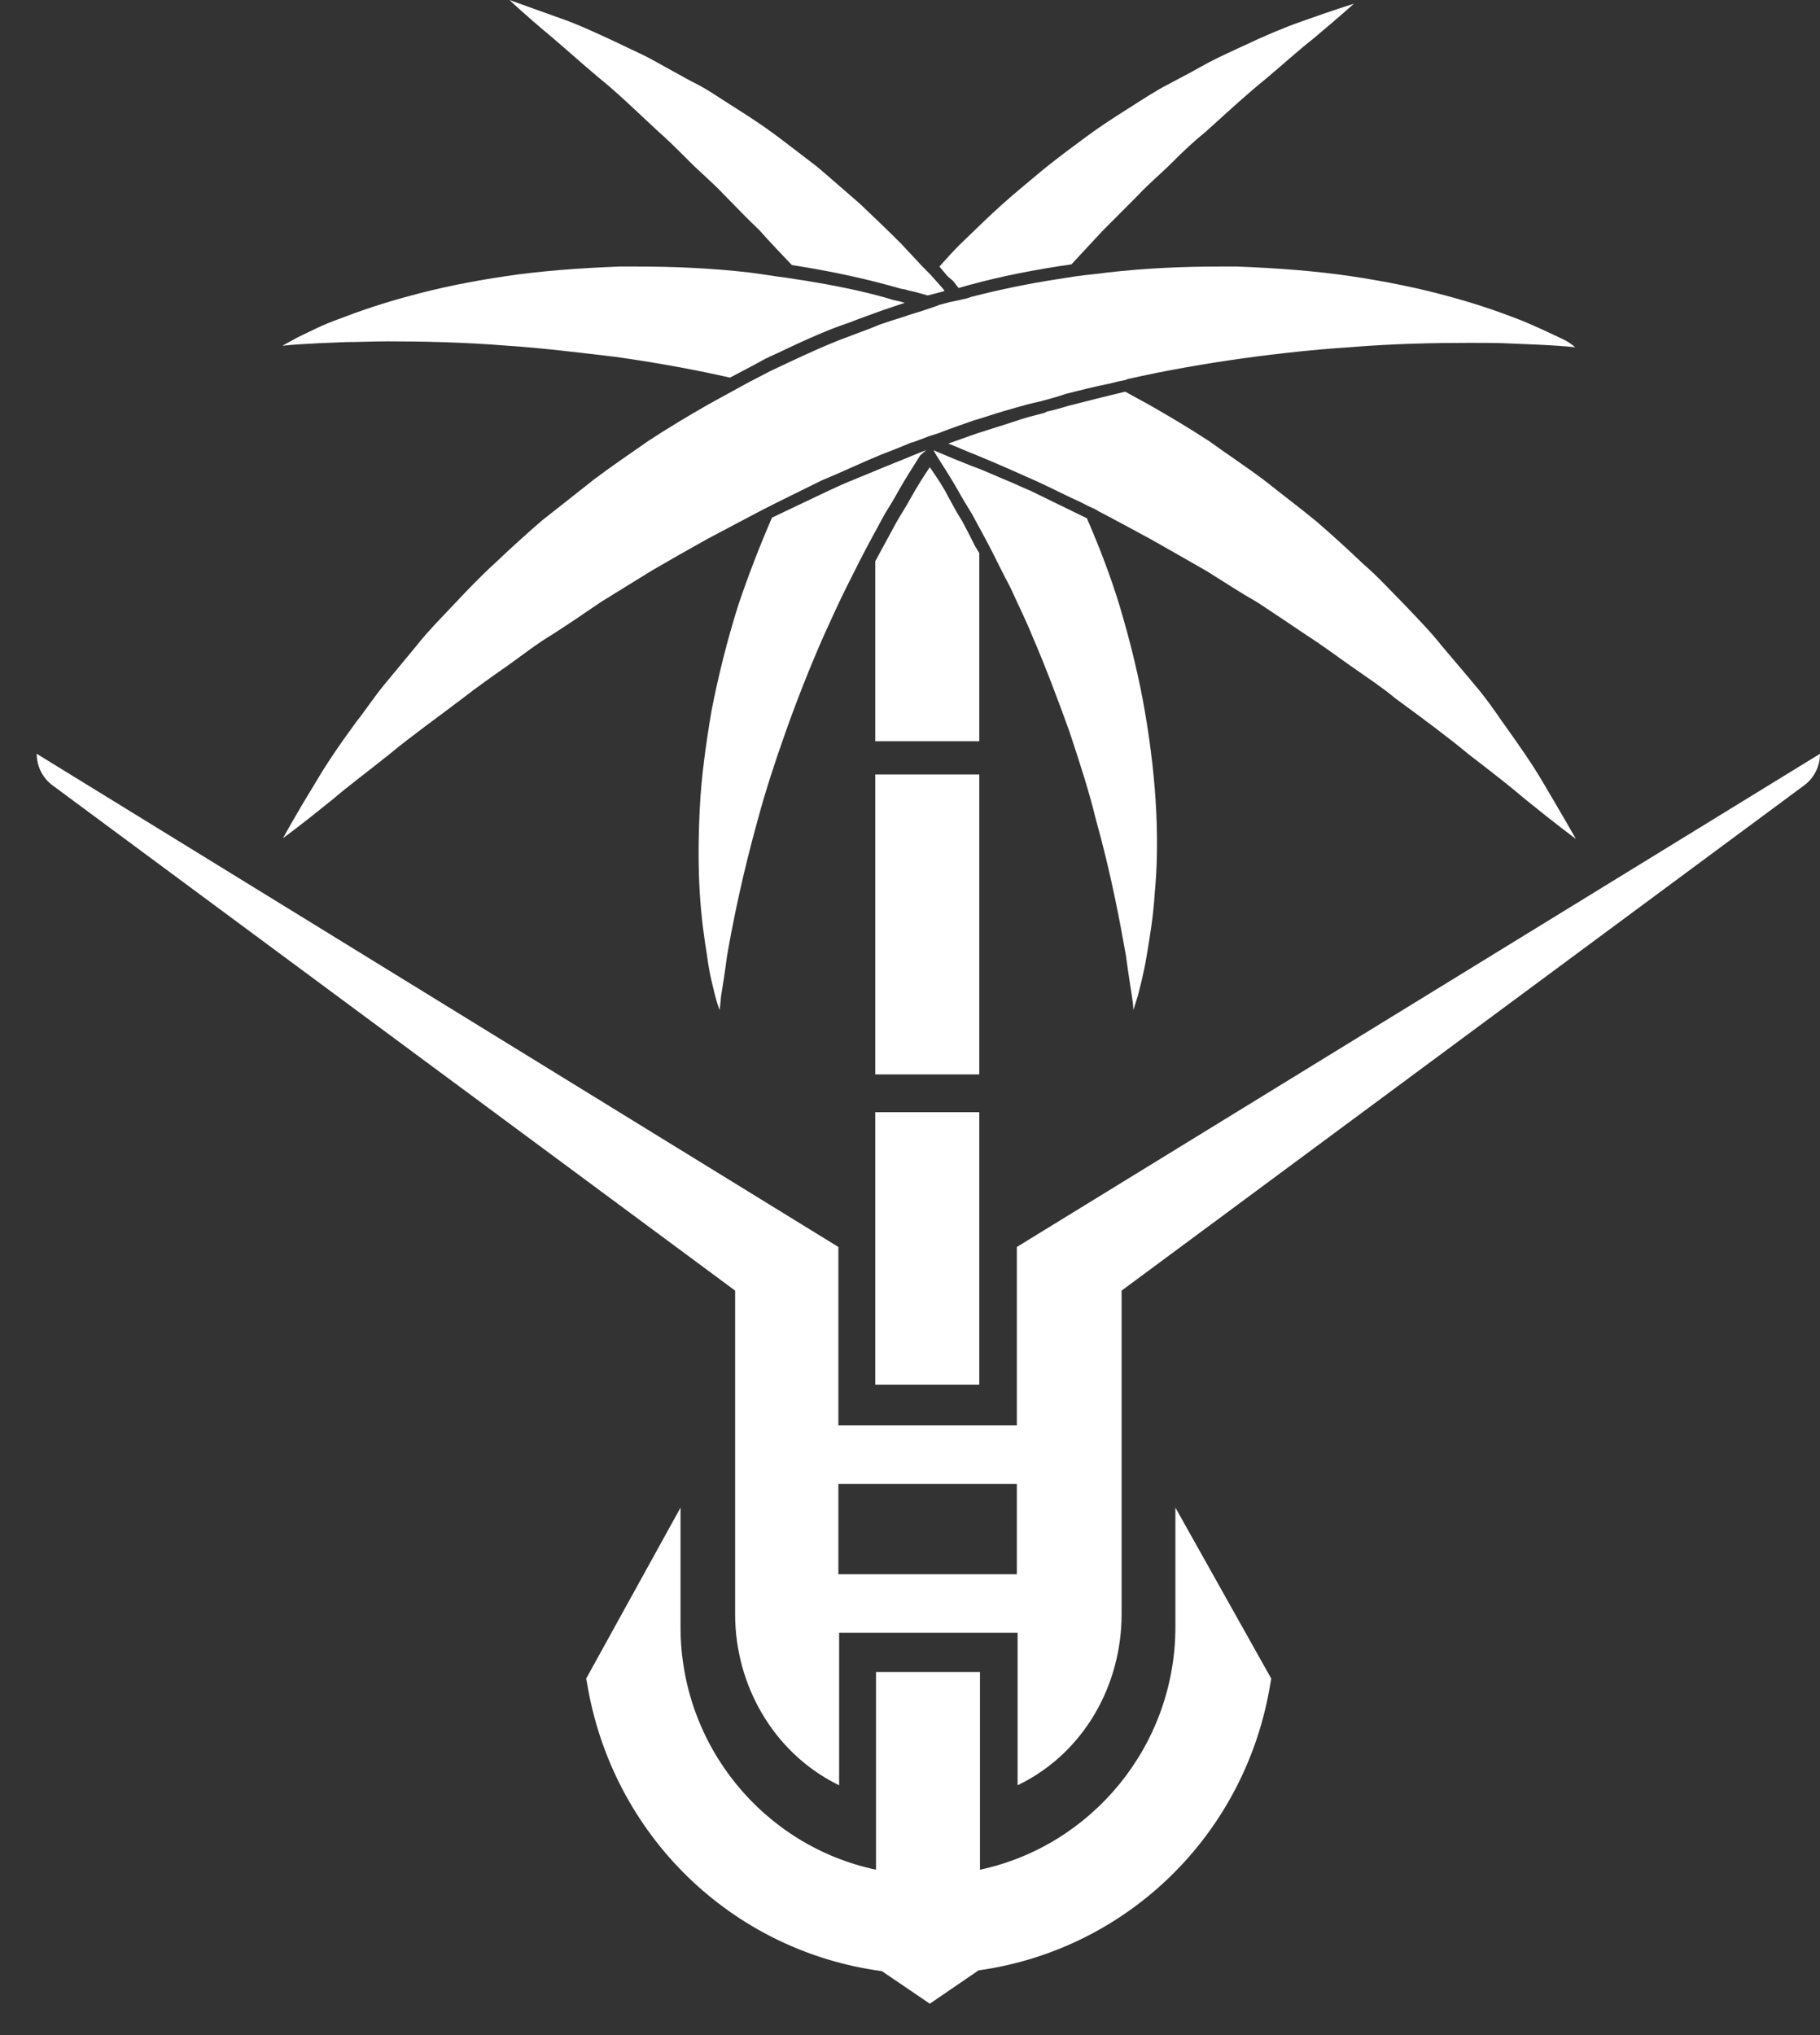 <svg width="34" height="38" viewBox="0 0 34 38" fill="none" xmlns="http://www.w3.org/2000/svg">
<rect x="0" y="0" width="34" height="38" fill="#333333" stroke="none"/>
<path d="M18.294 20.767H16.351V25.855H18.294V20.767Z" fill="white"/>
<path d="M18.294 14.462H16.351V20.062H18.294V14.462Z" fill="white"/>
<path d="M18.114 9.996L17.977 9.734C17.88 9.582 17.797 9.43 17.715 9.277C17.618 9.084 17.494 8.904 17.37 8.724C17.246 8.904 17.136 9.084 17.026 9.277C16.943 9.43 16.847 9.582 16.764 9.72L16.516 10.176L16.351 10.48V13.84H18.294V10.328L18.211 10.19L18.114 9.996Z" fill="white"/>
<path d="M21.958 28.151V30.377C21.958 32.603 20.388 34.469 18.307 34.912V31.22H16.365V34.912C14.27 34.469 12.713 32.603 12.713 30.377V28.151L10.95 31.344L10.964 31.413C11.432 34.276 13.678 36.432 16.475 36.806L17.37 37.414L18.28 36.792C21.049 36.405 23.281 34.262 23.736 31.413L23.749 31.344L21.958 28.151Z" fill="white"/>
<path d="M17.618 5.392L17.384 5.13L17.302 5.047L17.219 4.964C17.095 4.825 16.971 4.701 16.847 4.563C16.585 4.3 16.323 4.051 16.061 3.802C15.786 3.567 15.524 3.332 15.262 3.111C14.987 2.904 14.725 2.696 14.463 2.503C14.202 2.309 13.94 2.143 13.678 1.977C13.416 1.811 13.182 1.645 12.92 1.521C12.672 1.383 12.438 1.258 12.218 1.134C11.997 1.009 11.763 0.913 11.57 0.816C11.157 0.622 10.799 0.456 10.482 0.346C9.862 0.124 9.517 0 9.517 0C9.517 0 9.793 0.263 10.289 0.677C10.537 0.885 10.826 1.148 11.171 1.438C11.515 1.714 11.873 2.06 12.273 2.433C12.479 2.613 12.672 2.807 12.879 3.014C13.086 3.222 13.32 3.415 13.526 3.636C13.747 3.858 13.954 4.079 14.188 4.3C14.381 4.521 14.587 4.729 14.794 4.95C15.428 5.047 16.02 5.171 16.585 5.323L16.833 5.392L16.916 5.406L16.957 5.42L17.081 5.448L17.233 5.489L17.329 5.517L17.439 5.489L17.646 5.434L17.618 5.392Z" fill="white"/>
<path d="M17.797 5.24L17.811 5.254L17.908 5.378L18.101 5.323C18.707 5.157 19.34 5.033 20.016 4.936C20.209 4.728 20.401 4.521 20.594 4.314C20.815 4.092 21.035 3.871 21.256 3.65C21.462 3.429 21.697 3.235 21.903 3.028C22.11 2.82 22.317 2.627 22.523 2.461C22.923 2.101 23.295 1.756 23.639 1.479C23.984 1.189 24.273 0.926 24.521 0.733C25.017 0.318 25.293 0.069 25.293 0.069C25.293 0.069 24.934 0.179 24.314 0.401C23.997 0.511 23.639 0.663 23.226 0.857C23.019 0.954 22.799 1.051 22.564 1.175C22.344 1.299 22.11 1.424 21.848 1.562C21.6 1.687 21.352 1.852 21.09 2.018C20.828 2.184 20.567 2.35 20.305 2.544C20.043 2.737 19.781 2.931 19.506 3.152C19.244 3.373 18.968 3.595 18.707 3.83C18.445 4.065 18.183 4.327 17.921 4.576C17.797 4.701 17.673 4.839 17.549 4.977L17.701 5.157L17.797 5.24Z" fill="white"/>
<path d="M21.6 15.154C21.573 14.587 21.504 13.965 21.393 13.315C21.283 12.665 21.118 11.987 20.911 11.296C20.746 10.757 20.539 10.218 20.305 9.678L19.258 9.167C19.12 9.112 18.982 9.042 18.845 8.987C18.61 8.89 18.376 8.78 18.142 8.697L17.797 8.558L17.536 8.448L17.439 8.406L17.494 8.503C17.632 8.724 17.77 8.932 17.894 9.153C17.977 9.305 18.073 9.457 18.156 9.595C18.238 9.748 18.321 9.9 18.404 10.052C18.569 10.356 18.707 10.66 18.872 10.964C19.01 11.268 19.162 11.573 19.285 11.877C19.547 12.485 19.768 13.08 19.974 13.647C20.167 14.227 20.346 14.78 20.47 15.292C20.76 16.329 20.925 17.228 21.035 17.85C21.077 18.168 21.118 18.417 21.145 18.596C21.173 18.776 21.173 18.859 21.173 18.859C21.173 18.859 21.201 18.776 21.256 18.596C21.297 18.43 21.366 18.182 21.421 17.85C21.476 17.518 21.545 17.131 21.573 16.661C21.614 16.246 21.628 15.72 21.6 15.154Z" fill="white"/>
<path d="M17.302 8.406L17.191 8.448L16.888 8.572L16.544 8.711C16.309 8.807 16.075 8.904 15.841 9.001C15.703 9.056 15.566 9.125 15.441 9.181L14.422 9.665C14.188 10.204 13.981 10.743 13.802 11.268C13.582 11.96 13.416 12.637 13.292 13.273C13.182 13.923 13.099 14.531 13.072 15.112C13.044 15.679 13.044 16.204 13.072 16.661C13.099 17.117 13.154 17.518 13.21 17.85C13.251 18.182 13.32 18.43 13.361 18.596C13.402 18.762 13.444 18.859 13.444 18.859C13.444 18.859 13.457 18.762 13.471 18.596C13.499 18.43 13.54 18.168 13.582 17.85C13.692 17.214 13.871 16.329 14.16 15.292C14.298 14.78 14.477 14.227 14.684 13.647C14.89 13.066 15.125 12.471 15.386 11.877C15.524 11.573 15.662 11.268 15.813 10.964C15.965 10.66 16.117 10.356 16.282 10.052C16.365 9.9 16.447 9.748 16.53 9.595C16.626 9.443 16.709 9.305 16.792 9.153C16.916 8.932 17.053 8.724 17.191 8.503L17.302 8.406Z" fill="white"/>
<path d="M16.805 5.627L16.681 5.6L16.544 5.558C16.048 5.42 15.552 5.323 15.042 5.24L14.863 5.213L14.684 5.185C14.45 5.157 14.229 5.116 13.995 5.088C13.278 5.005 12.562 4.977 11.887 4.977H11.584C10.826 5.005 10.096 5.06 9.448 5.157C8.787 5.254 8.194 5.378 7.685 5.517C7.161 5.655 6.72 5.807 6.362 5.945C6.004 6.07 5.728 6.222 5.549 6.305C5.37 6.402 5.274 6.457 5.274 6.457C5.274 6.457 5.384 6.443 5.59 6.429C5.797 6.415 6.086 6.402 6.458 6.388C6.693 6.388 6.954 6.374 7.244 6.374C7.878 6.374 8.649 6.388 9.503 6.457C10.123 6.498 10.798 6.581 11.501 6.664C12.19 6.761 12.906 6.886 13.637 7.051C13.843 6.941 14.064 6.83 14.284 6.706C14.422 6.637 14.56 6.581 14.697 6.512C14.959 6.388 15.235 6.263 15.51 6.153L15.621 6.111L15.731 6.07L15.855 6.028C16.061 5.945 16.268 5.876 16.489 5.793L16.695 5.724L16.778 5.696L16.902 5.655L16.805 5.627Z" fill="white"/>
<path d="M28.82 14.601C28.627 14.269 28.365 13.896 28.048 13.453C27.896 13.232 27.731 12.997 27.538 12.775C27.345 12.54 27.139 12.305 26.932 12.057C26.725 11.794 26.491 11.559 26.243 11.296C25.995 11.047 25.747 10.771 25.458 10.522C25.182 10.259 24.893 9.996 24.59 9.734C24.287 9.485 23.956 9.236 23.625 8.973C23.295 8.724 22.937 8.489 22.592 8.24C22.234 8.005 21.862 7.784 21.476 7.563C21.325 7.48 21.173 7.397 21.021 7.314C20.663 7.397 20.291 7.494 19.961 7.577C19.823 7.618 19.685 7.66 19.547 7.687L19.534 7.701L19.437 7.729L19.327 7.757C19.162 7.798 18.996 7.853 18.831 7.909L18.266 8.088C18.059 8.158 17.88 8.227 17.715 8.282C17.894 8.351 18.073 8.434 18.252 8.503C18.624 8.655 18.996 8.821 19.368 8.987C19.644 9.112 19.905 9.25 20.181 9.374L20.346 9.457L20.47 9.513L20.512 9.54C20.856 9.72 21.187 9.9 21.517 10.079C21.862 10.273 22.193 10.466 22.537 10.66C22.868 10.867 23.185 11.075 23.502 11.255C23.818 11.462 24.122 11.669 24.411 11.863C24.714 12.057 24.989 12.264 25.265 12.457C25.541 12.651 25.816 12.831 26.064 13.038C26.574 13.412 27.042 13.757 27.442 14.089C27.855 14.407 28.213 14.684 28.503 14.932C29.081 15.402 29.44 15.665 29.44 15.665C29.44 15.665 29.205 15.25 28.82 14.601Z" fill="white"/>
<path d="M29.137 6.305C28.957 6.222 28.682 6.084 28.324 5.945C27.965 5.807 27.524 5.655 27.001 5.517C26.491 5.378 25.885 5.254 25.237 5.157C24.576 5.06 23.86 5.005 23.102 4.977H22.799C22.124 4.977 21.421 5.005 20.691 5.088C20.498 5.116 20.305 5.13 20.112 5.157L19.933 5.185L19.754 5.213C19.217 5.295 18.679 5.406 18.142 5.544L18.059 5.572L17.935 5.6L17.811 5.627L17.742 5.641L17.536 5.696L17.508 5.71L17.343 5.766C17.191 5.821 17.026 5.862 16.874 5.918L16.654 5.987L16.447 6.056L16.241 6.139L15.91 6.263L15.8 6.305L15.69 6.346L15.621 6.374C15.207 6.54 14.808 6.733 14.394 6.927C14.257 6.996 14.133 7.065 13.995 7.134L13.843 7.217L13.692 7.3C13.54 7.383 13.389 7.466 13.237 7.549C12.851 7.77 12.479 7.992 12.121 8.227C11.763 8.476 11.418 8.711 11.088 8.959C10.757 9.222 10.44 9.471 10.123 9.72C9.82 9.983 9.531 10.245 9.255 10.508C8.98 10.757 8.718 11.033 8.47 11.296C8.222 11.559 7.988 11.794 7.781 12.057C7.574 12.305 7.368 12.554 7.175 12.789C6.982 13.024 6.83 13.259 6.665 13.467C6.348 13.896 6.086 14.283 5.894 14.614C5.494 15.264 5.287 15.651 5.287 15.651C5.287 15.651 5.646 15.389 6.224 14.919C6.514 14.67 6.872 14.407 7.285 14.075C7.685 13.743 8.153 13.412 8.663 13.024C8.911 12.831 9.186 12.637 9.462 12.444C9.738 12.25 10.013 12.029 10.316 11.849C10.619 11.656 10.922 11.448 11.226 11.241C11.542 11.047 11.873 10.84 12.19 10.646C12.521 10.453 12.865 10.259 13.21 10.066C13.554 9.886 13.912 9.692 14.257 9.513L14.422 9.43L14.587 9.347C14.835 9.222 15.097 9.098 15.345 8.973C15.717 8.821 16.089 8.641 16.461 8.489C16.64 8.42 16.819 8.351 17.012 8.268L17.067 8.254L17.177 8.213L17.288 8.171L17.357 8.144L17.536 8.088L17.605 8.061L17.715 8.019L17.908 7.95L18.183 7.853C18.376 7.798 18.569 7.729 18.762 7.674C18.9 7.632 19.051 7.591 19.203 7.549L19.313 7.522L19.437 7.494C19.589 7.452 19.754 7.411 19.905 7.356C20.181 7.286 20.457 7.217 20.732 7.162L20.897 7.121L21.035 7.093L21.063 7.079C21.793 6.913 22.523 6.789 23.212 6.692C23.915 6.595 24.576 6.526 25.196 6.485C26.05 6.415 26.822 6.402 27.456 6.402C27.745 6.402 28.007 6.402 28.241 6.415C28.613 6.429 28.916 6.443 29.109 6.457C29.316 6.471 29.426 6.485 29.426 6.485C29.426 6.485 29.329 6.388 29.137 6.305Z" fill="white"/>
<path d="M18.996 23.284V26.616H15.662V23.284L0.686 14.075C0.686 14.31 0.796 14.531 0.989 14.67L13.733 24.099V30.141C13.733 31.469 14.45 32.713 15.621 33.308L15.648 33.322L15.676 33.335V30.487H19.01V33.335L19.038 33.322L19.065 33.308C20.25 32.713 20.953 31.469 20.953 30.141V24.099L33.697 14.67C33.89 14.531 34 14.31 34 14.075L18.996 23.284ZM15.662 27.708H18.996V29.395H15.662V27.708Z" fill="white"/>
</svg>
